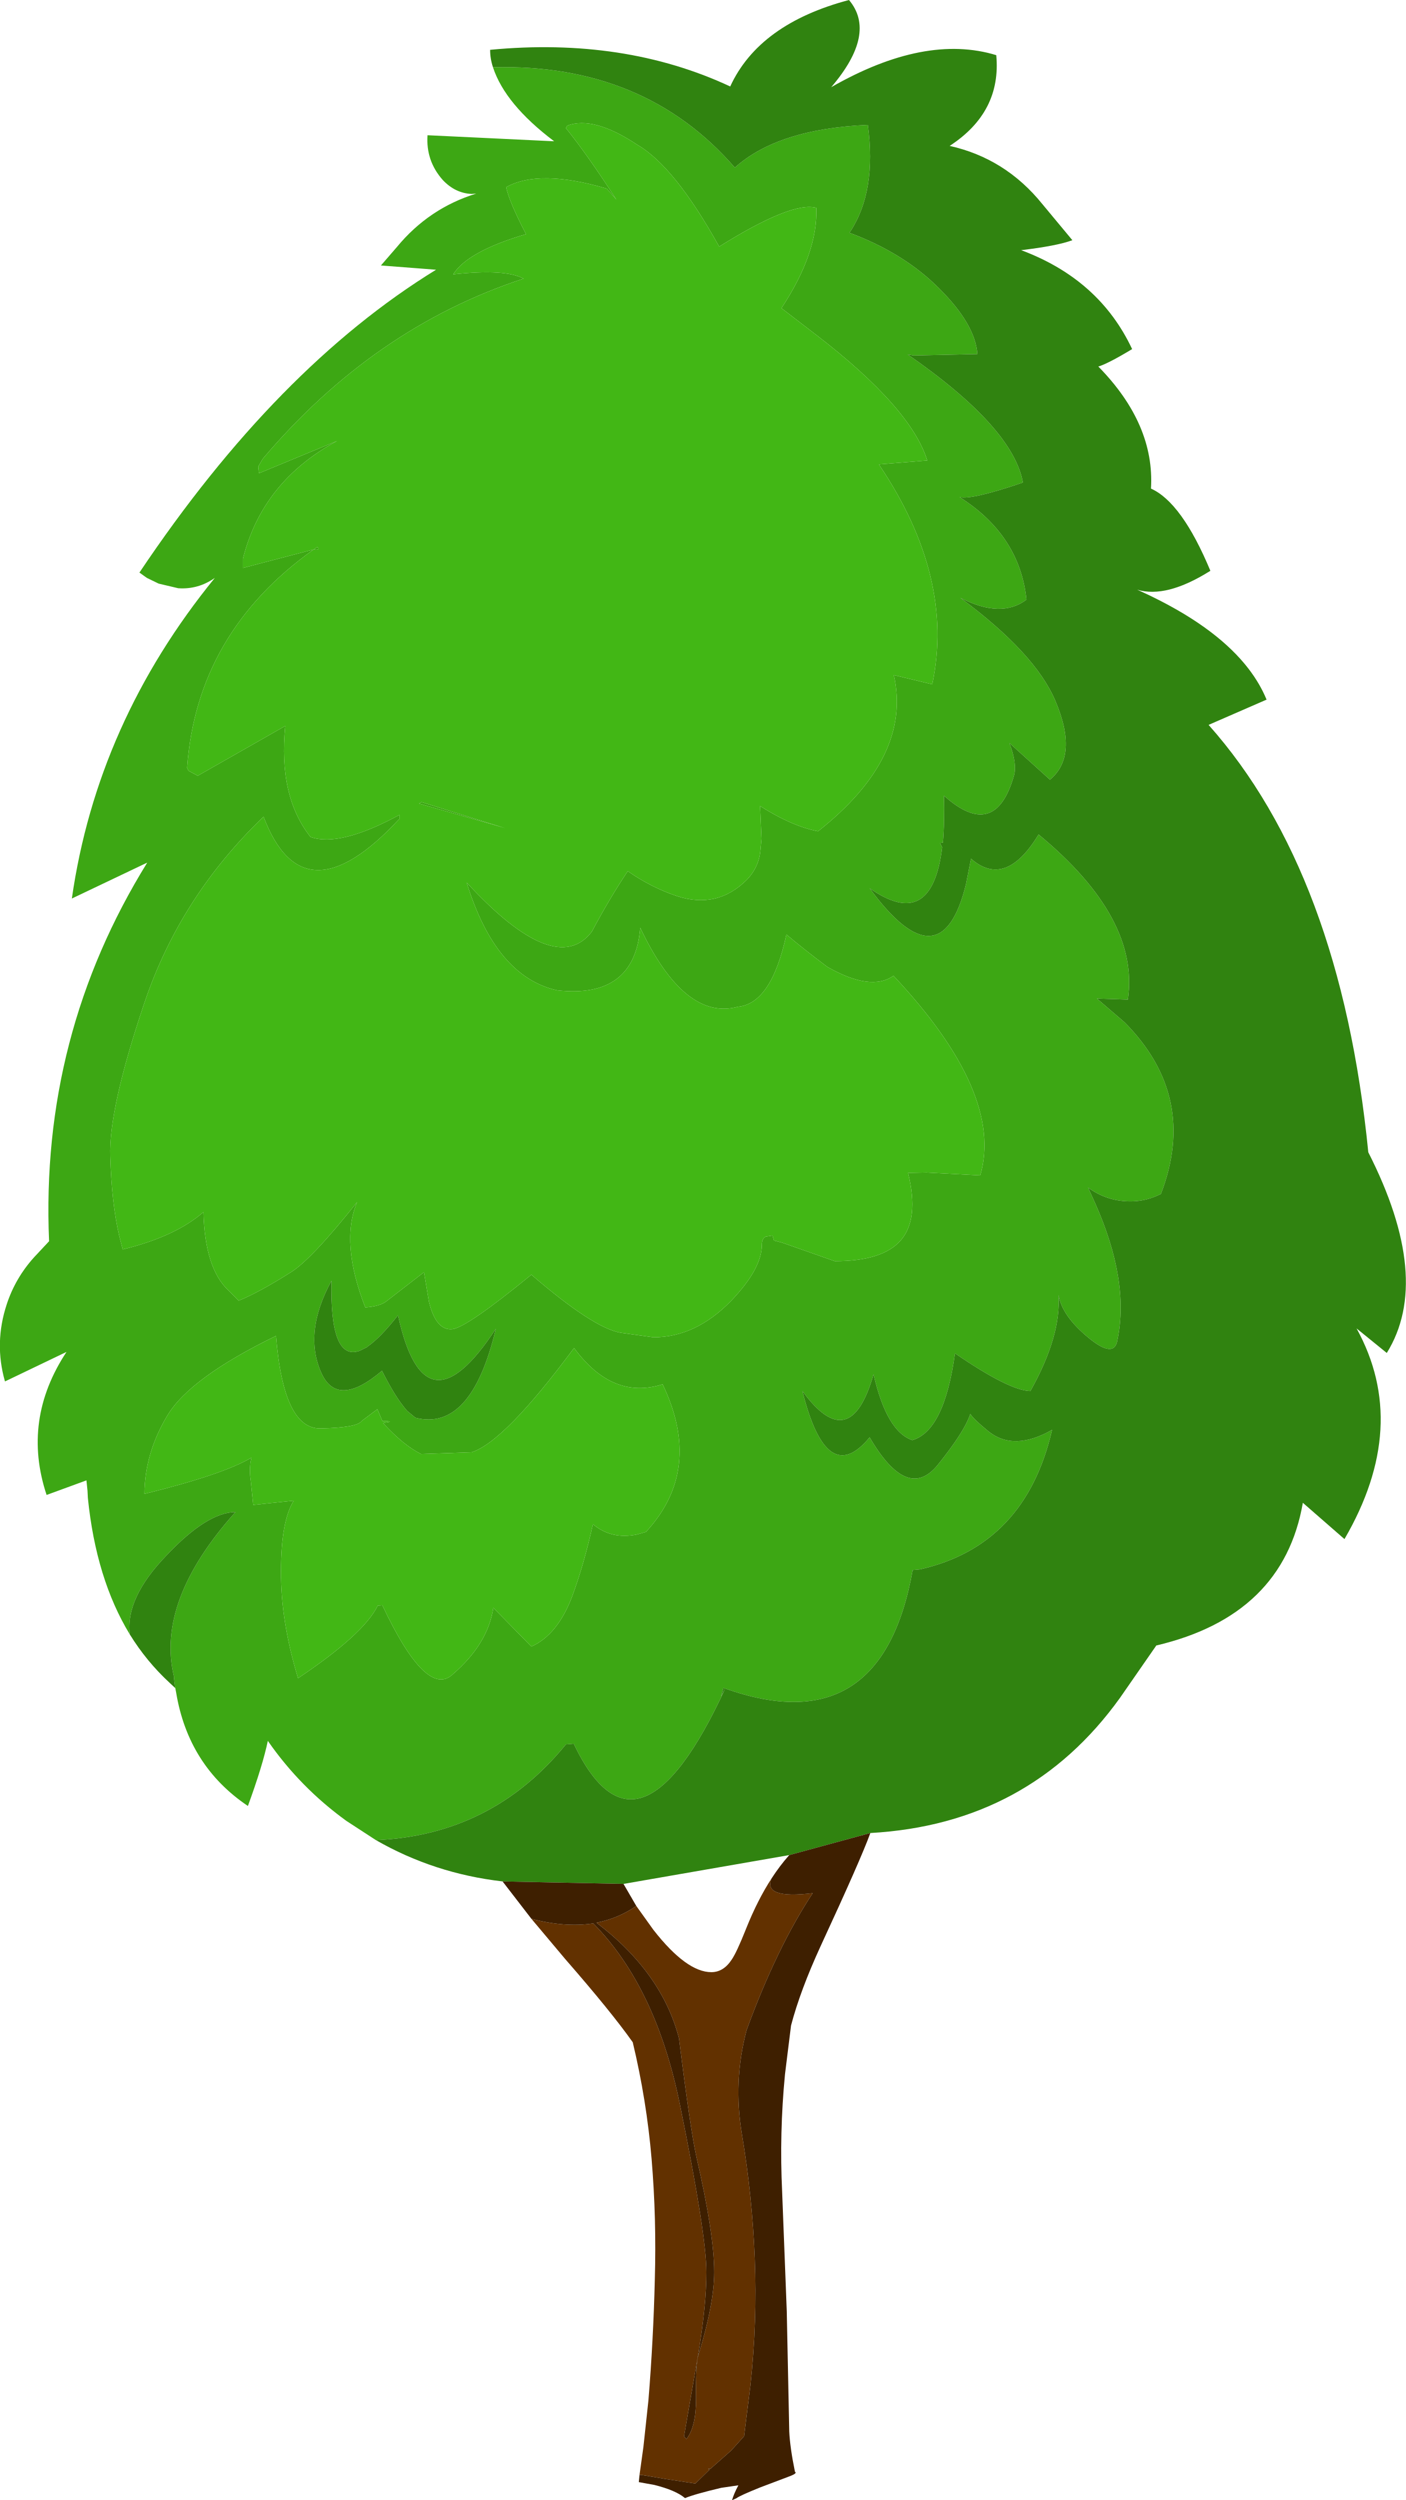 <?xml version="1.0" encoding="UTF-8" standalone="no"?>
<svg xmlns:xlink="http://www.w3.org/1999/xlink" height="351.3px" width="197.65px" xmlns="http://www.w3.org/2000/svg">
  <g transform="matrix(1.0, 0.0, 0.0, 1.0, 73.65, 330.1)">
    <path d="M6.1 -312.45 L5.9 -312.1 Q8.9 -308.4 13.0 -302.05 L11.65 -303.6 Q2.15 -306.4 -2.5 -303.8 -2.05 -301.7 0.3 -297.2 -7.9 -294.8 -9.95 -291.55 -2.6 -292.35 -0.05 -290.95 -21.1 -284.05 -36.7 -265.65 L-37.35 -264.55 -37.25 -263.6 -26.25 -268.15 Q-36.75 -262.5 -39.5 -251.6 L-39.5 -250.3 -29.55 -252.9 -29.05 -253.25 Q-28.55 -252.75 -29.55 -252.9 -46.0 -241.2 -47.35 -222.2 L-47.15 -221.8 -45.85 -221.1 -33.55 -228.1 Q-34.55 -218.25 -30.0 -212.5 -25.9 -211.05 -17.5 -215.6 L-17.5 -215.0 -17.6 -214.95 Q-31.0 -200.55 -36.6 -215.35 -48.3 -204.15 -53.35 -189.2 -58.4 -174.25 -58.15 -167.6 -57.95 -161.0 -56.9 -156.5 L-56.4 -154.55 Q-49.0 -156.35 -45.05 -159.8 -44.85 -151.9 -41.55 -148.8 L-40.1 -147.35 Q-37.25 -148.5 -32.75 -151.35 -29.85 -153.15 -23.45 -161.2 -25.85 -155.5 -22.3 -146.4 -20.25 -146.55 -19.35 -147.25 L-14.05 -151.35 -13.35 -147.2 Q-12.35 -143.1 -10.05 -143.35 -8.0 -143.6 1.05 -151.0 9.7 -143.55 13.55 -142.85 L18.2 -142.2 Q24.15 -142.2 29.15 -147.35 33.45 -151.85 33.45 -155.2 33.45 -156.1 34.0 -156.35 L34.95 -156.5 35.15 -155.8 36.3 -155.5 43.7 -152.9 Q50.4 -152.9 52.95 -155.8 55.6 -158.8 54.0 -165.3 L56.6 -165.35 64.15 -164.95 Q67.5 -176.45 51.95 -193.0 48.8 -190.75 42.65 -194.25 39.25 -196.8 36.9 -198.8 34.8 -189.1 30.1 -188.65 22.6 -186.6 16.35 -199.75 15.55 -189.75 4.7 -190.95 -3.95 -192.85 -8.05 -206.1 4.45 -192.55 9.55 -199.2 12.05 -203.9 14.6 -207.7 17.9 -205.4 21.5 -204.2 27.15 -202.35 31.3 -206.45 33.05 -208.25 33.25 -210.65 L33.4 -212.25 33.2 -216.85 Q37.7 -214.0 41.35 -213.3 54.6 -223.75 52.0 -235.25 L57.4 -233.95 Q60.6 -249.0 49.9 -264.85 L56.7 -265.4 Q54.4 -272.8 41.15 -283.0 L36.2 -286.8 Q41.35 -294.6 41.1 -300.9 37.7 -301.85 27.45 -295.45 21.2 -306.7 15.95 -309.75 9.8 -313.85 6.1 -312.45 M-4.35 -320.65 Q16.95 -321.2 29.65 -306.55 35.7 -312.0 48.35 -312.55 49.6 -303.25 45.9 -297.6 L45.75 -297.4 Q53.45 -294.55 58.45 -289.5 63.45 -284.5 63.75 -280.35 L54.8 -280.15 53.95 -280.3 Q68.75 -270.05 70.15 -262.3 62.95 -259.85 61.25 -260.25 69.7 -254.9 70.65 -245.85 67.1 -243.15 61.35 -246.1 71.85 -238.35 74.7 -231.65 78.0 -223.9 73.95 -220.55 L68.25 -225.7 Q69.35 -222.8 68.9 -221.15 66.25 -211.85 59.05 -218.3 59.15 -214.55 58.9 -211.7 L58.5 -211.65 58.8 -211.05 Q57.35 -199.15 48.6 -205.3 58.65 -191.6 62.15 -205.9 L62.85 -209.45 Q67.7 -205.2 72.35 -212.85 86.6 -201.1 84.9 -189.65 L80.55 -189.8 84.45 -186.45 Q94.8 -176.0 89.55 -162.35 87.6 -161.35 85.45 -161.3 82.0 -161.25 79.3 -163.25 L80.3 -161.05 Q85.15 -150.15 83.45 -141.9 83.05 -139.1 79.35 -142.15 75.65 -145.2 75.15 -148.15 75.55 -142.4 71.2 -134.65 68.25 -134.7 60.6 -139.95 59.1 -129.05 54.6 -127.75 51.0 -128.95 49.15 -137.0 45.85 -125.45 39.15 -134.65 42.6 -120.85 48.6 -128.15 53.9 -119.05 58.15 -124.25 61.95 -128.95 62.75 -131.45 63.15 -130.75 65.35 -128.95 68.9 -126.15 74.25 -129.2 70.5 -112.95 55.7 -109.6 L54.65 -109.5 Q50.3 -85.05 28.3 -92.85 16.0 -66.25 7.0 -85.1 L5.9 -85.0 Q-4.5 -72.25 -20.8 -71.55 L-24.95 -74.25 Q-31.45 -78.95 -36.0 -85.5 -36.7 -82.1 -38.8 -76.35 -47.2 -82.0 -48.9 -92.35 L-48.95 -92.6 -49.0 -92.9 -49.05 -92.95 -49.05 -93.15 -49.2 -94.4 -49.2 -94.55 Q-51.75 -105.15 -40.55 -117.65 -44.55 -117.6 -50.25 -111.55 -56.05 -105.55 -55.4 -100.45 -60.15 -108.25 -61.3 -119.65 L-61.35 -120.65 -61.5 -122.1 -67.1 -120.05 Q-70.6 -130.6 -64.3 -140.15 L-72.95 -136.0 Q-74.5 -141.4 -72.7 -146.85 -71.5 -150.5 -68.9 -153.4 L-66.75 -155.7 Q-68.0 -184.6 -52.95 -208.9 L-63.55 -203.85 Q-60.0 -228.6 -43.45 -248.9 -45.8 -247.25 -48.6 -247.45 L-51.35 -248.1 -53.0 -248.9 -54.05 -249.65 Q-34.75 -278.45 -12.35 -292.2 L-20.1 -292.8 -17.85 -295.4 Q-13.35 -300.85 -6.7 -302.9 L-7.35 -302.85 Q-9.65 -302.95 -11.4 -304.8 -13.8 -307.5 -13.55 -311.1 L4.25 -310.25 Q-2.65 -315.45 -4.35 -320.65 M19.5 -135.6 Q12.45 -133.35 7.05 -140.7 -2.75 -127.5 -7.35 -126.05 L-14.45 -125.8 Q-16.9 -127.0 -19.8 -130.15 L-19.3 -130.25 Q-18.15 -130.4 -19.9 -130.45 L-20.6 -132.1 -22.8 -130.45 Q-23.45 -129.5 -28.6 -129.4 -33.8 -129.3 -34.85 -142.4 -46.9 -136.55 -50.1 -131.25 -53.3 -125.95 -53.35 -120.2 -42.2 -122.95 -38.3 -125.3 L-38.45 -124.6 Q-38.6 -123.25 -38.4 -122.05 L-38.05 -118.65 -32.35 -119.25 Q-34.15 -116.4 -34.15 -109.35 -34.2 -102.35 -31.75 -94.3 -22.5 -100.5 -20.55 -104.5 L-19.9 -104.55 Q-13.65 -91.3 -9.95 -94.9 -5.05 -99.15 -4.3 -104.2 L1.05 -98.75 Q4.75 -100.4 6.8 -105.85 8.45 -110.3 9.7 -115.95 12.3 -113.75 15.9 -114.5 L17.15 -114.85 Q25.25 -123.6 19.5 -135.6 M28.3 -92.85 L28.05 -92.95 27.7 -91.75 28.3 -92.85 M-14.75 -217.2 L-14.4 -217.4 -2.65 -213.75 -14.75 -217.2 M-16.4 -131.85 L-15.25 -130.9 Q-7.4 -128.9 -3.95 -143.4 -13.95 -128.1 -17.7 -145.3 -20.2 -142.1 -22.05 -140.85 L-22.0 -140.85 -23.1 -140.3 Q-27.3 -138.8 -27.05 -150.15 -31.0 -142.9 -28.5 -137.25 -26.25 -132.15 -19.95 -137.5 -18.05 -133.7 -16.4 -131.85" fill="#3da714" fill-rule="evenodd" stroke="none"/>
    <path d="M-4.35 -320.65 Q-4.75 -321.85 -4.75 -323.1 14.1 -324.9 29.0 -317.95 33.05 -326.75 45.7 -330.1 49.65 -325.4 43.2 -317.85 56.4 -325.4 66.4 -322.35 67.15 -314.35 59.85 -309.6 67.7 -307.85 72.9 -301.4 L77.1 -296.35 Q74.95 -295.55 69.9 -294.95 80.9 -290.85 85.5 -281.05 82.1 -279.0 80.75 -278.6 88.7 -270.5 88.15 -261.45 92.5 -259.5 96.5 -249.9 90.3 -246.0 86.2 -247.25 100.7 -240.75 104.4 -231.8 L96.25 -228.25 Q114.8 -207.4 118.7 -168.2 127.75 -150.4 121.3 -140.0 L117.05 -143.45 Q124.6 -129.75 115.35 -113.85 L109.5 -118.95 Q106.75 -103.1 88.9 -98.9 L83.8 -91.55 Q71.05 -73.8 48.7 -72.55 L37.3 -69.45 14.0 -65.4 -3.0 -65.75 Q-12.6 -66.85 -20.8 -71.55 -4.5 -72.25 5.9 -85.0 L7.0 -85.1 Q16.0 -66.25 28.3 -92.85 50.3 -85.05 54.65 -109.5 L55.7 -109.6 Q70.5 -112.95 74.25 -129.2 68.9 -126.15 65.35 -128.95 63.15 -130.75 62.75 -131.45 61.95 -128.95 58.15 -124.25 53.9 -119.05 48.6 -128.15 42.6 -120.85 39.15 -134.65 45.85 -125.45 49.15 -137.0 51.0 -128.95 54.6 -127.75 59.1 -129.05 60.6 -139.95 68.25 -134.7 71.2 -134.65 75.55 -142.4 75.15 -148.15 75.65 -145.2 79.35 -142.15 83.05 -139.1 83.45 -141.9 85.15 -150.15 80.3 -161.05 L79.3 -163.25 Q82.0 -161.25 85.45 -161.3 87.6 -161.35 89.55 -162.35 94.8 -176.0 84.45 -186.45 L80.55 -189.8 84.9 -189.65 Q86.6 -201.1 72.35 -212.85 67.7 -205.2 62.85 -209.45 L62.15 -205.9 Q58.65 -191.6 48.6 -205.3 57.35 -199.15 58.8 -211.05 L58.5 -211.65 58.9 -211.7 Q59.15 -214.55 59.05 -218.3 66.25 -211.85 68.9 -221.15 69.35 -222.8 68.25 -225.7 L73.95 -220.55 Q78.0 -223.9 74.7 -231.65 71.85 -238.35 61.35 -246.1 67.1 -243.15 70.65 -245.85 69.7 -254.9 61.25 -260.25 62.95 -259.85 70.15 -262.3 68.75 -270.05 53.95 -280.3 L54.8 -280.15 63.75 -280.35 Q63.45 -284.5 58.45 -289.5 53.45 -294.55 45.75 -297.4 L45.9 -297.6 Q49.6 -303.25 48.35 -312.55 35.7 -312.0 29.65 -306.55 16.95 -321.2 -4.35 -320.65 M28.3 -92.85 L27.7 -91.75 28.05 -92.95 28.3 -92.85 M-55.4 -100.45 Q-56.05 -105.55 -50.25 -111.55 -44.55 -117.6 -40.55 -117.65 -51.75 -105.15 -49.2 -94.55 L-49.2 -94.4 -49.05 -93.15 -49.05 -92.95 -49.8 -93.65 Q-53.05 -96.65 -55.4 -100.45 M-16.4 -131.85 Q-18.05 -133.7 -19.95 -137.5 -26.25 -132.15 -28.5 -137.25 -31.0 -142.9 -27.05 -150.15 -27.3 -138.8 -23.1 -140.3 L-22.0 -140.85 -22.05 -140.85 Q-20.2 -142.1 -17.7 -145.3 -13.95 -128.1 -3.95 -143.4 -7.4 -128.9 -15.25 -130.9 L-16.4 -131.85" fill="#308310" fill-rule="evenodd" stroke="none"/>
    <path d="M6.1 -312.45 Q9.8 -313.85 15.95 -309.75 21.2 -306.7 27.45 -295.45 37.7 -301.85 41.1 -300.9 41.35 -294.6 36.2 -286.8 L41.15 -283.0 Q54.4 -272.8 56.7 -265.4 L49.9 -264.85 Q60.6 -249.0 57.4 -233.95 L52.0 -235.25 Q54.6 -223.75 41.35 -213.3 37.7 -214.0 33.2 -216.85 L33.4 -212.25 33.25 -210.65 Q33.05 -208.25 31.3 -206.45 27.15 -202.35 21.5 -204.2 17.9 -205.4 14.6 -207.7 12.05 -203.9 9.55 -199.2 4.45 -192.55 -8.05 -206.1 -3.95 -192.85 4.7 -190.95 15.55 -189.75 16.35 -199.75 22.6 -186.6 30.1 -188.65 34.8 -189.1 36.9 -198.8 39.25 -196.8 42.65 -194.25 48.8 -190.75 51.95 -193.0 67.5 -176.45 64.15 -164.95 L56.6 -165.35 54.0 -165.3 Q55.6 -158.8 52.95 -155.8 50.4 -152.9 43.7 -152.9 L36.3 -155.5 35.15 -155.8 34.95 -156.5 34.0 -156.35 Q33.45 -156.1 33.45 -155.2 33.45 -151.85 29.15 -147.35 24.15 -142.2 18.2 -142.2 L13.55 -142.85 Q9.7 -143.55 1.05 -151.0 -8.0 -143.6 -10.05 -143.35 -12.35 -143.1 -13.35 -147.2 L-14.05 -151.35 -19.35 -147.25 Q-20.25 -146.55 -22.3 -146.4 -25.85 -155.5 -23.45 -161.2 -29.85 -153.15 -32.75 -151.35 -37.25 -148.5 -40.1 -147.35 L-41.55 -148.8 Q-44.85 -151.9 -45.05 -159.8 -49.0 -156.35 -56.4 -154.55 L-56.9 -156.5 Q-57.95 -161.0 -58.15 -167.6 -58.4 -174.25 -53.35 -189.2 -48.3 -204.15 -36.6 -215.35 -31.0 -200.55 -17.6 -214.95 L-17.5 -215.0 -17.5 -215.6 Q-25.9 -211.05 -30.0 -212.5 -34.55 -218.25 -33.55 -228.1 L-45.85 -221.1 -47.15 -221.8 -47.35 -222.2 Q-46.0 -241.2 -29.55 -252.9 -28.55 -252.75 -29.05 -253.25 L-29.55 -252.9 -39.5 -250.3 -39.5 -251.6 Q-36.75 -262.5 -26.25 -268.15 L-37.25 -263.6 -37.35 -264.55 -36.7 -265.65 Q-21.1 -284.05 -0.05 -290.95 -2.6 -292.35 -9.95 -291.55 -7.9 -294.8 0.3 -297.2 -2.05 -301.7 -2.5 -303.8 2.15 -306.4 11.65 -303.6 L13.0 -302.05 Q8.9 -308.4 5.9 -312.1 L6.1 -312.45 M19.5 -135.6 Q25.25 -123.6 17.15 -114.85 L15.9 -114.5 Q12.3 -113.75 9.7 -115.95 8.45 -110.3 6.8 -105.85 4.75 -100.4 1.05 -98.75 L-4.3 -104.2 Q-5.05 -99.15 -9.95 -94.9 -13.65 -91.3 -19.9 -104.55 L-20.55 -104.5 Q-22.5 -100.5 -31.75 -94.3 -34.2 -102.35 -34.15 -109.35 -34.15 -116.4 -32.35 -119.25 L-38.05 -118.65 -38.4 -122.05 Q-38.6 -123.25 -38.45 -124.6 L-38.3 -125.3 Q-42.2 -122.95 -53.35 -120.2 -53.3 -125.95 -50.1 -131.25 -46.9 -136.55 -34.85 -142.4 -33.8 -129.3 -28.6 -129.4 -23.45 -129.5 -22.8 -130.45 L-20.6 -132.1 -19.9 -130.45 Q-18.15 -130.4 -19.3 -130.25 L-19.8 -130.15 Q-16.9 -127.0 -14.45 -125.8 L-7.35 -126.05 Q-2.75 -127.5 7.05 -140.7 12.45 -133.35 19.5 -135.6 M-14.75 -217.2 L-2.65 -213.75 -14.4 -217.4 -14.75 -217.2" fill="#42b715" fill-rule="evenodd" stroke="none"/>
    <path d="M16.25 17.65 L16.8 13.7 17.5 7.2 Q18.2 -1.35 18.4 -9.8 18.65 -18.35 17.95 -26.75 17.25 -35.0 15.3 -43.15 12.3 -47.4 5.8 -54.85 L1.05 -60.5 Q5.8 -59.25 9.75 -59.85 18.6 -50.9 21.95 -34.3 25.65 -16.15 25.65 -10.85 25.65 -6.3 24.55 0.4 L22.5 12.25 22.85 12.6 Q24.2 10.9 24.2 6.9 24.15 2.0 24.5 0.9 26.75 -6.4 26.75 -10.85 26.75 -16.2 24.25 -27.05 23.4 -30.85 21.8 -43.7 19.4 -52.95 10.2 -59.95 13.25 -60.55 15.8 -62.3 L18.2 -58.95 Q22.85 -53.0 26.35 -53.0 28.05 -53.0 29.2 -54.75 29.9 -55.75 31.25 -59.15 32.85 -63.15 34.8 -66.15 33.6 -63.25 40.6 -64.1 35.55 -56.45 31.3 -44.85 29.4 -37.65 30.65 -30.2 32.1 -21.6 32.45 -12.75 32.8 -3.9 31.85 5.0 L30.95 12.2 29.15 14.2 26.2 16.8 Q25.65 16.7 26.1 16.9 L24.1 18.85 23.1 18.7 19.85 18.2 16.6 17.65 16.25 17.65" fill="#623100" fill-rule="evenodd" stroke="none"/>
    <path d="M-3.0 -65.75 L14.0 -65.4 15.8 -62.3 Q13.25 -60.55 10.2 -59.95 19.4 -52.95 21.8 -43.7 23.4 -30.85 24.25 -27.05 26.75 -16.2 26.75 -10.85 26.75 -6.4 24.5 0.9 24.15 2.0 24.2 6.9 24.2 10.9 22.85 12.6 L22.5 12.25 24.55 0.4 Q25.65 -6.3 25.65 -10.85 25.65 -16.15 21.95 -34.3 18.6 -50.9 9.75 -59.85 5.8 -59.25 1.05 -60.5 L-3.0 -65.75 M37.3 -69.45 L48.7 -72.55 Q47.4 -68.95 41.75 -56.75 38.85 -50.45 37.55 -45.5 L36.7 -38.65 Q35.9 -30.35 36.3 -22.15 L36.95 -5.35 37.3 11.55 Q37.4 13.75 38.1 17.2 38.5 17.4 37.3 17.85 L33.2 19.4 Q30.35 20.55 29.9 20.9 L29.25 21.2 Q29.55 20.2 30.15 19.1 L27.75 19.45 Q23.95 20.35 22.65 20.9 21.35 19.8 18.35 19.05 L16.15 18.65 16.25 17.65 16.6 17.65 19.85 18.2 23.1 18.7 24.1 18.85 26.1 16.9 Q25.65 16.7 26.2 16.8 L29.15 14.2 30.95 12.2 31.85 5.0 Q32.8 -3.9 32.45 -12.75 32.1 -21.6 30.65 -30.2 29.4 -37.65 31.3 -44.85 35.55 -56.45 40.6 -64.1 33.6 -63.25 34.8 -66.15 36.0 -68.0 37.3 -69.45" fill="#3e1f00" fill-rule="evenodd" stroke="none"/>
  </g>
</svg>
